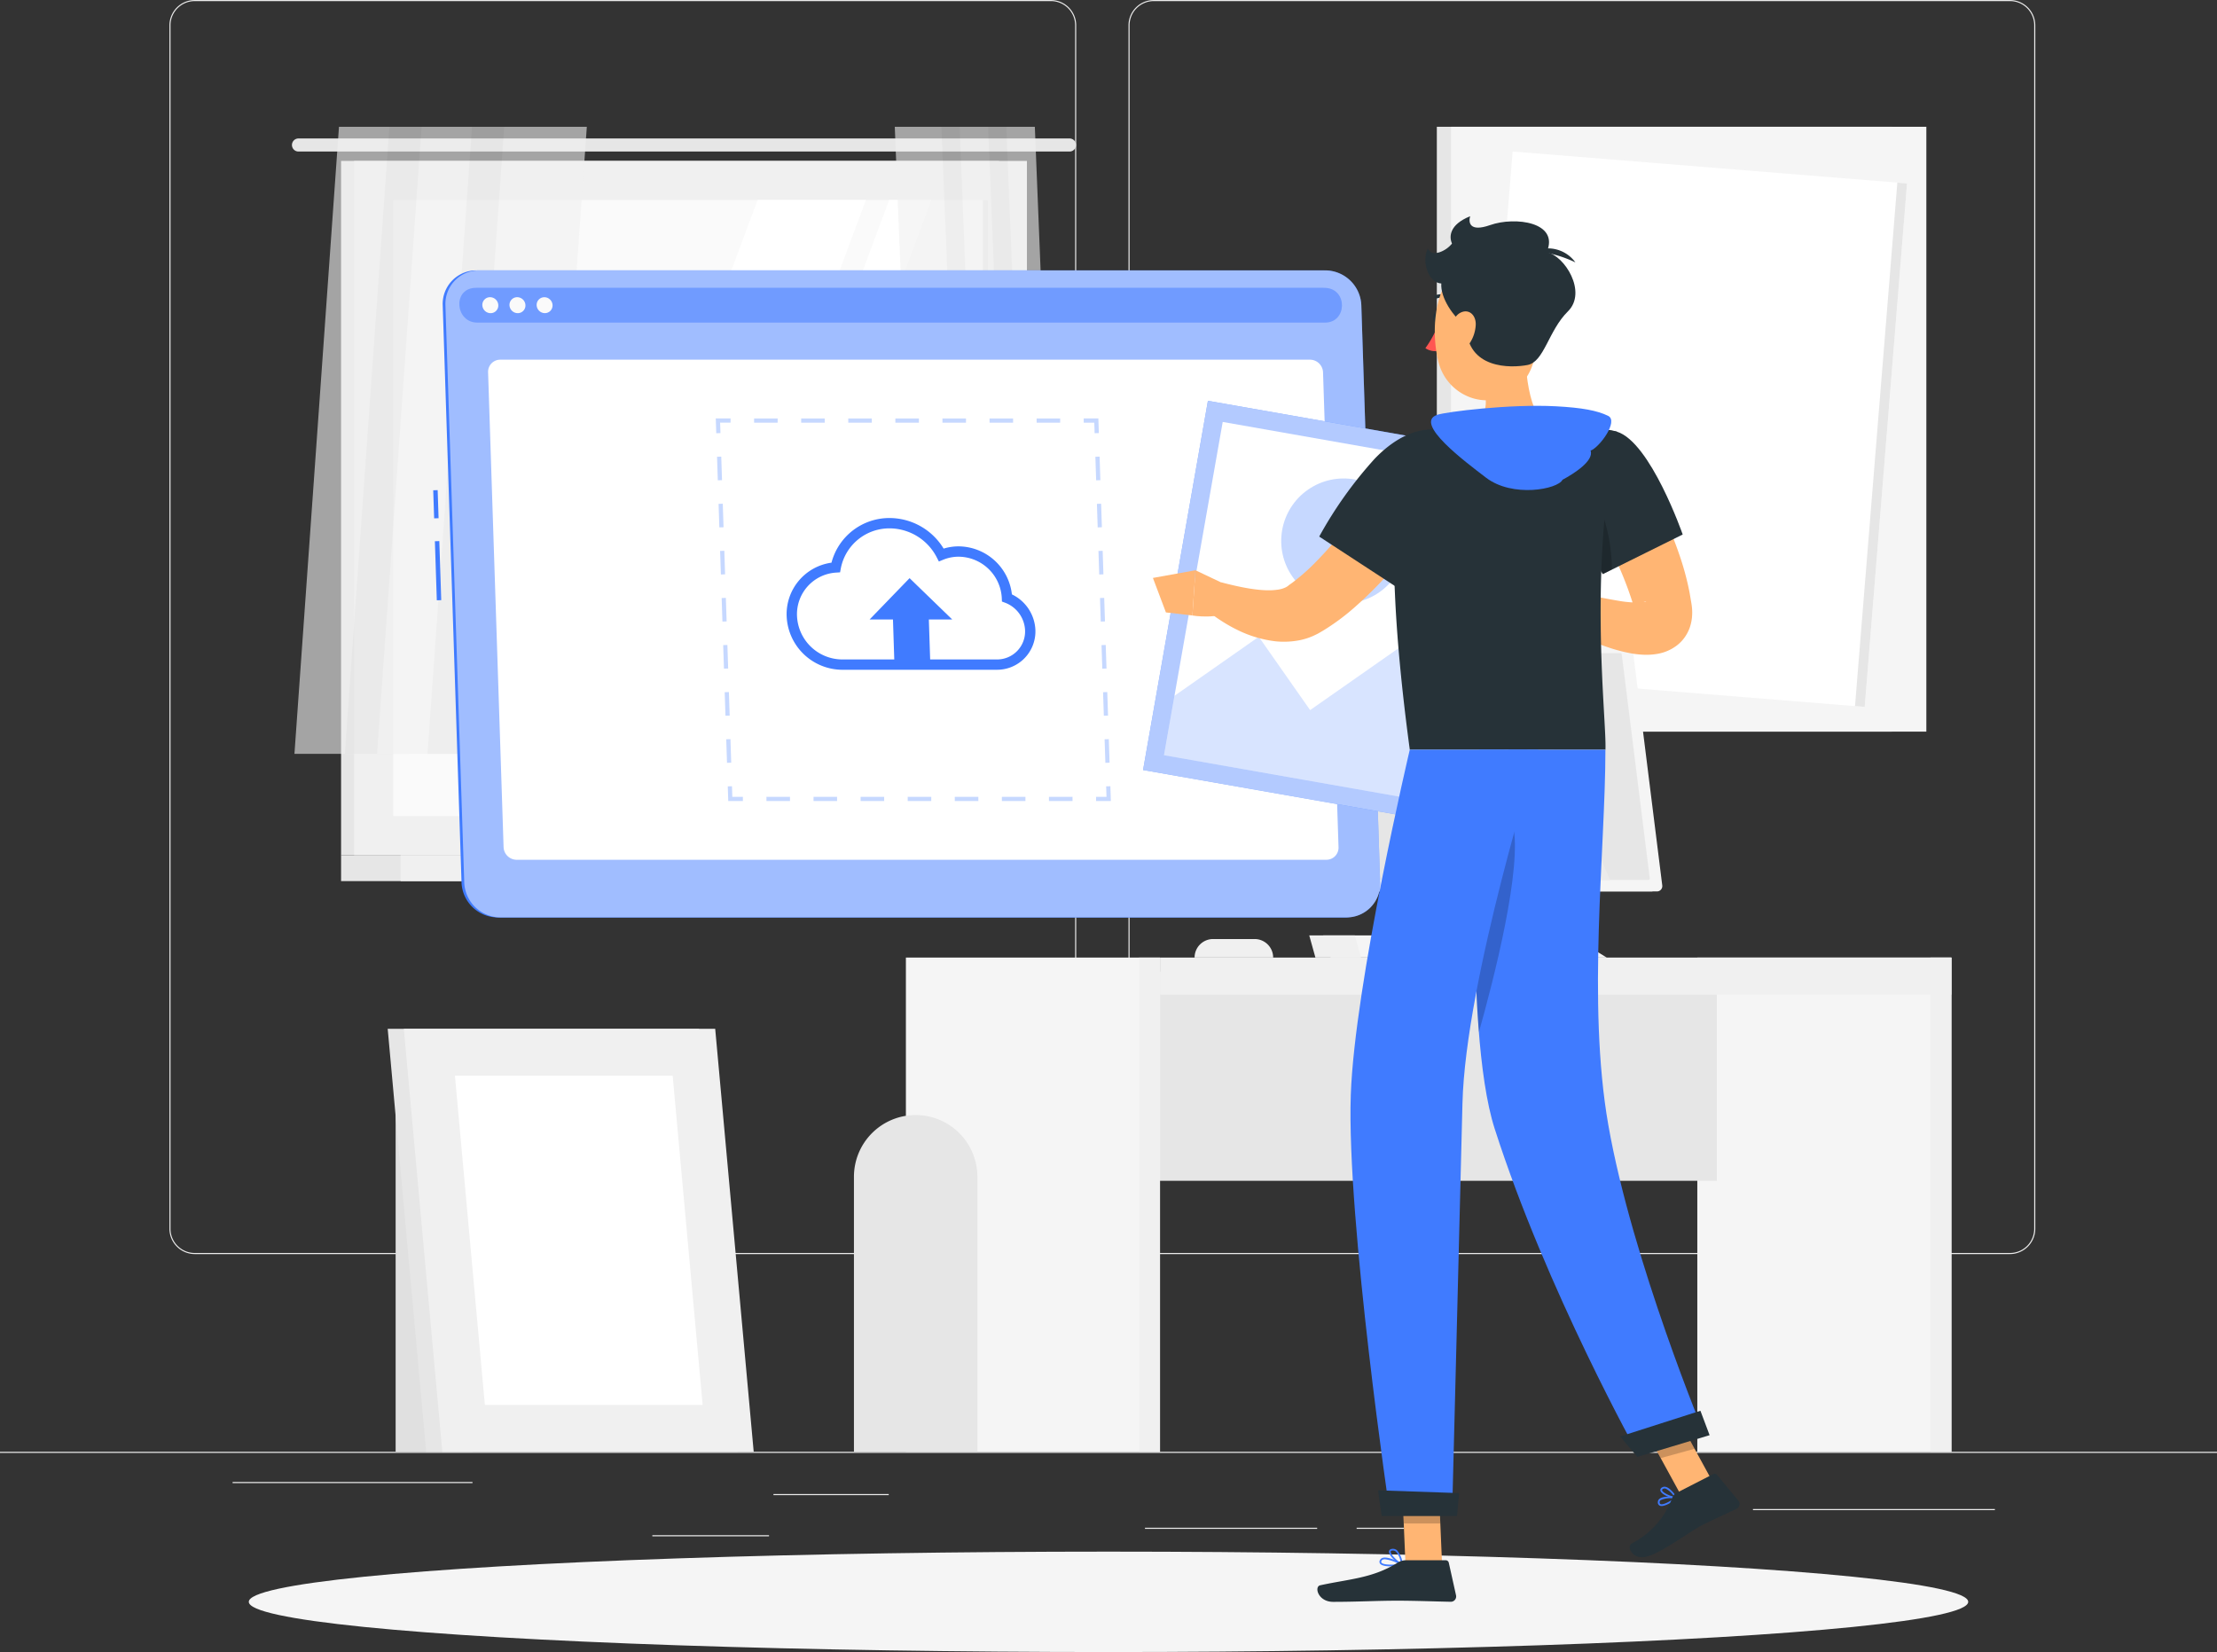 <svg id="Group_370" data-name="Group 370" xmlns="http://www.w3.org/2000/svg" width="412.099" height="307.103" viewBox="0 0 412.099 307.103">
  <rect x="0" y="0" width="412.099" height="307.103" fill="#333333" stroke="none"/>
  <g id="Background_Complete" data-name="Background Complete" transform="translate(0 0)">
    <g id="Group_303" data-name="Group 303">
      <g id="Group_301" data-name="Group 301">
        <rect id="Rectangle_132" data-name="Rectangle 132" width="412.099" height="0.206" transform="translate(0 269.88)" fill="#ebebeb"/>
        <path id="Path_240" data-name="Path 240" d="M202.064,288.075H42.912a4.71,4.71,0,0,1-4.7-4.7V59.657a4.71,4.71,0,0,1,4.7-4.7H202.064a4.709,4.709,0,0,1,4.7,4.7V283.371A4.71,4.71,0,0,1,202.064,288.075ZM42.912,55.159a4.5,4.5,0,0,0-4.5,4.5V283.371a4.5,4.5,0,0,0,4.5,4.5H202.064a4.5,4.5,0,0,0,4.5-4.5V59.657a4.5,4.5,0,0,0-4.5-4.5Z" transform="translate(-6.717 -54.953)" fill="#ebebeb"/>
        <path id="Path_241" data-name="Path 241" d="M418.36,288.075H259.209a4.71,4.71,0,0,1-4.7-4.7V59.657a4.709,4.709,0,0,1,4.7-4.7H418.36a4.71,4.71,0,0,1,4.705,4.7V283.371A4.71,4.71,0,0,1,418.36,288.075ZM259.209,55.159a4.5,4.5,0,0,0-4.5,4.5V283.371a4.5,4.5,0,0,0,4.5,4.5H418.36a4.5,4.5,0,0,0,4.5-4.5V59.657a4.5,4.5,0,0,0-4.5-4.5Z" transform="translate(-44.742 -54.953)" fill="#ebebeb"/>
      </g>
      <g id="Group_302" data-name="Group 302" transform="translate(43.237 275.493)">
        <rect id="Rectangle_133" data-name="Rectangle 133" width="21.427" height="0.206" transform="translate(100.535 2.237)" fill="#ebebeb"/>
        <rect id="Rectangle_134" data-name="Rectangle 134" width="44.59" height="0.206" fill="#ebebeb"/>
        <rect id="Rectangle_135" data-name="Rectangle 135" width="21.691" height="0.206" transform="translate(78.019 9.89)" fill="#ebebeb"/>
        <rect id="Rectangle_136" data-name="Rectangle 136" width="32.005" height="0.206" transform="translate(169.593 8.505)" fill="#ebebeb"/>
        <rect id="Rectangle_137" data-name="Rectangle 137" width="8.814" height="0.206" transform="translate(208.937 8.505)" fill="#ebebeb"/>
        <rect id="Rectangle_138" data-name="Rectangle 138" width="44.965" height="0.206" transform="translate(282.607 5.025)" fill="#ebebeb"/>
      </g>
    </g>
    <g id="Group_315" data-name="Group 315" transform="translate(54.269 23.567)">
      <g id="Group_307" data-name="Group 307">
        <g id="Group_304" data-name="Group 304" transform="translate(0 2.172)">
          <rect id="Rectangle_139" data-name="Rectangle 139" width="122.298" height="129.054" transform="translate(9.13 4.177)" fill="#e6e6e6"/>
          <path id="Path_242" data-name="Path 242" d="M210.379,86.183H67.059A1.214,1.214,0,0,0,65.845,87.4h0a1.214,1.214,0,0,0,1.214,1.214h143.32a1.214,1.214,0,0,0,1.214-1.214h0A1.214,1.214,0,0,0,210.379,86.183Z" transform="translate(-65.845 -86.183)" fill="#e6e6e6"/>
          <rect id="Rectangle_140" data-name="Rectangle 140" width="125.062" height="129.054" transform="translate(11.555 4.177)" fill="#f0f0f0"/>
          <rect id="Rectangle_141" data-name="Rectangle 141" width="122.298" height="4.822" transform="translate(9.13 133.231)" fill="#e6e6e6"/>
          <rect id="Rectangle_142" data-name="Rectangle 142" width="125.062" height="4.822" transform="translate(20.201 133.231)" fill="#f0f0f0"/>
          <rect id="Rectangle_143" data-name="Rectangle 143" width="114.524" height="110.532" transform="translate(129.353 11.442) rotate(90)" fill="#fafafa"/>
          <path id="Path_243" data-name="Path 243" d="M119.124,214.59l42.641-114.524h20.129L139.253,214.59Z" transform="translate(-75.211 -88.624)" fill="#fff"/>
          <path id="Path_244" data-name="Path 244" d="M148.792,214.59l42.641-114.524h7.847L156.64,214.59Z" transform="translate(-80.427 -88.624)" fill="#fff"/>
          <rect id="Rectangle_144" data-name="Rectangle 144" width="114.524" height="0.923" transform="translate(129.353 11.442) rotate(90)" fill="#e6e6e6"/>
        </g>
        <g id="Group_305" data-name="Group 305" transform="translate(0.464)" opacity="0.6">
          <path id="Path_245" data-name="Path 245" d="M81.764,200.116H66.407L74.684,83.547H90.041Z" transform="translate(-66.407 -83.547)" fill="#f0f0f0"/>
          <path id="Path_246" data-name="Path 246" d="M89.746,200.116H77.782L86.058,83.547H98.023Z" transform="translate(-68.407 -83.547)" fill="#e6e6e6"/>
          <path id="Path_247" data-name="Path 247" d="M100.4,200.116H85.04L93.316,83.547h15.357Z" transform="translate(-69.683 -83.547)" fill="#f0f0f0"/>
          <path id="Path_248" data-name="Path 248" d="M108.378,200.116H96.414l8.277-116.569h11.964Z" transform="translate(-71.683 -83.547)" fill="#e6e6e6"/>
          <path id="Path_249" data-name="Path 249" d="M119.029,200.116H103.672l8.277-116.569h15.357Z" transform="translate(-72.959 -83.547)" fill="#f0f0f0"/>
        </g>
        <g id="Group_306" data-name="Group 306" transform="translate(112.051 0)" opacity="0.6">
          <path id="Path_250" data-name="Path 250" d="M227.534,200.116h8.679L231.535,83.548h-8.679Z" transform="translate(-205.499 -83.548)" fill="#f0f0f0"/>
          <path id="Path_251" data-name="Path 251" d="M223.432,200.116h6.761L225.516,83.548h-6.761Z" transform="translate(-204.778 -83.548)" fill="#e6e6e6"/>
          <path id="Path_252" data-name="Path 252" d="M217,200.116h8.679L221.005,83.548h-8.679Z" transform="translate(-203.648 -83.548)" fill="#f0f0f0"/>
          <path id="Path_253" data-name="Path 253" d="M212.9,200.116h6.762L214.986,83.548h-6.761Z" transform="translate(-202.927 -83.548)" fill="#e6e6e6"/>
          <path id="Path_254" data-name="Path 254" d="M206.474,200.116h8.679L210.475,83.548H201.8Z" transform="translate(-201.797 -83.548)" fill="#f0f0f0"/>
        </g>
      </g>
      <g id="Group_309" data-name="Group 309" transform="translate(212.811)">
        <g id="Group_308" data-name="Group 308">
          <rect id="Rectangle_145" data-name="Rectangle 145" width="84.568" height="112.438" fill="#e6e6e6"/>
          <rect id="Rectangle_146" data-name="Rectangle 146" width="88.353" height="112.438" transform="translate(2.64)" fill="#f5f5f5"/>
          <rect id="Rectangle_147" data-name="Rectangle 147" width="97.635" height="73.551" transform="translate(6.225 101.916) rotate(-85.379)" fill="#fff"/>
          <rect id="Rectangle_148" data-name="Rectangle 148" width="97.634" height="1.811" transform="translate(77.731 107.697) rotate(-85.378)" fill="#e6e6e6"/>
        </g>
      </g>
      <g id="Group_313" data-name="Group 313" transform="translate(104.463 95.706)">
        <g id="Group_310" data-name="Group 310" transform="translate(0 58.732)">
          <rect id="Rectangle_149" data-name="Rectangle 149" width="47.233" height="91.875" transform="translate(156.767)" fill="#f5f5f5"/>
          <rect id="Rectangle_150" data-name="Rectangle 150" width="3.895" height="91.875" transform="translate(200.106)" fill="#f0f0f0"/>
          <rect id="Rectangle_151" data-name="Rectangle 151" width="108.759" height="38.875" transform="translate(160.407 41.497) rotate(180)" fill="#e6e6e6"/>
          <rect id="Rectangle_152" data-name="Rectangle 152" width="147.11" height="6.891" transform="translate(204.001 6.891) rotate(180)" fill="#f0f0f0"/>
          <rect id="Rectangle_153" data-name="Rectangle 153" width="47.233" height="91.875" transform="translate(9.657)" fill="#f5f5f5"/>
          <path id="Rectangle_154" data-name="Rectangle 154" d="M11.472,0h0A11.472,11.472,0,0,1,22.945,11.472V62.6a0,0,0,0,1,0,0H0a0,0,0,0,1,0,0V11.472A11.472,11.472,0,0,1,11.472,0Z" transform="translate(0 29.274)" fill="#e6e6e6"/>
          <rect id="Rectangle_155" data-name="Rectangle 155" width="3.895" height="91.875" transform="translate(52.996)" fill="#f0f0f0"/>
        </g>
        <g id="Group_311" data-name="Group 311" transform="translate(69.55)">
          <path id="Path_255" data-name="Path 255" d="M323.948,266.7H313.757l2.479-19.834h10.191Z" transform="translate(-283.441 -207.964)" fill="#f0f0f0"/>
          <path id="Path_256" data-name="Path 256" d="M326.681,266.7H316.491l2.479-19.834h10.191Z" transform="translate(-283.922 -207.964)" fill="#f5f5f5"/>
          <path id="Path_257" data-name="Path 257" d="M328.185,256.779H317.995l1.24-9.917h10.191Z" transform="translate(-284.186 -207.964)" fill="#f0f0f0"/>
          <path id="Path_258" data-name="Path 258" d="M283.529,246.107h72.084a1,1,0,0,0,.992-1.123l-5.556-44.442a1,1,0,0,0-.991-.875H277.974a1,1,0,0,0-.992,1.123l5.555,44.442A1,1,0,0,0,283.529,246.107Z" transform="translate(-276.975 -199.667)" fill="#f0f0f0"/>
          <path id="Path_259" data-name="Path 259" d="M284.829,246.107h72.084a1,1,0,0,0,.991-1.123l-5.555-44.442a1,1,0,0,0-.991-.875H279.274a1,1,0,0,0-.992,1.123l5.556,44.442A1,1,0,0,0,284.829,246.107Z" transform="translate(-277.203 -199.667)" fill="#f5f5f5"/>
          <path id="Path_260" data-name="Path 260" d="M356.077,244.108l-5.2-41.6a.28.28,0,0,0-.277-.246H281.381a.279.279,0,0,0-.277.315l5.2,41.6a.279.279,0,0,0,.277.245H355.8A.28.28,0,0,0,356.077,244.108Z" transform="translate(-277.7 -200.124)" fill="#e6e6e6"/>
          <path id="Path_261" data-name="Path 261" d="M355.783,244.424l-18.3-42.157H321.443l18.3,42.157Z" transform="translate(-284.792 -200.124)" fill="#ebebeb"/>
          <path id="Path_262" data-name="Path 262" d="M334.759,244.424l-18.3-42.157H310.68l18.3,42.157Z" transform="translate(-282.9 -200.124)" fill="#ebebeb"/>
          <path id="Rectangle_156" data-name="Rectangle 156" d="M0,0H16.6a0,0,0,0,1,0,0V0a1.859,1.859,0,0,1-1.859,1.859H1.859A1.859,1.859,0,0,1,0,0V0A0,0,0,0,1,0,0Z" transform="translate(52.034 58.732) rotate(-180)" fill="#f5f5f5"/>
          <path id="Rectangle_157" data-name="Rectangle 157" d="M0,0H11.26a0,0,0,0,1,0,0V0A1.859,1.859,0,0,1,9.4,1.859H1.859A1.859,1.859,0,0,1,0,0V0A0,0,0,0,1,0,0Z" transform="translate(37.357 58.732) rotate(180)" fill="#f0f0f0"/>
        </g>
        <g id="Group_312" data-name="Group 312" transform="translate(84.63 54.614)">
          <path id="Path_263" data-name="Path 263" d="M351.121,270.049H299.8l-1.387-4.119h46.028Z" transform="translate(-295.824 -265.93)" fill="#f5f5f5"/>
          <path id="Path_264" data-name="Path 264" d="M304.9,270.049h-8.478l-1.147-4.119h8.478Z" transform="translate(-295.272 -265.93)" fill="#f0f0f0"/>
        </g>
        <path id="Rectangle_158" data-name="Rectangle 158" d="M0,0H14.606a0,0,0,0,1,0,0V0a3.445,3.445,0,0,1-3.445,3.445H3.445A3.445,3.445,0,0,1,0,0V0A0,0,0,0,1,0,0Z" transform="translate(77.924 58.732) rotate(-180)" fill="#f0f0f0"/>
      </g>
      <g id="Group_314" data-name="Group 314" transform="translate(17.796 167.685)">
        <rect id="Rectangle_159" data-name="Rectangle 159" width="14.316" height="66.539" transform="translate(15.792 78.627) rotate(180)" fill="#e0e0e0"/>
        <path id="Path_265" data-name="Path 265" d="M152.472,365.627H94.593L87.437,287h57.879Z" transform="translate(-87.437 -287)" fill="#e6e6e6"/>
        <path id="Path_266" data-name="Path 266" d="M156.109,365.627H98.231L91.074,287h57.879Z" transform="translate(-88.076 -287)" fill="#f0f0f0"/>
        <path id="Path_267" data-name="Path 267" d="M108.167,358.78,102.6,297.56h40.471l5.572,61.219Z" transform="translate(-90.101 -288.857)" fill="#fff"/>
      </g>
    </g>
  </g>
  <g id="Shadow" transform="translate(46.247 288.438)">
    <ellipse id="_Path_" data-name="&lt;Path&gt;" cx="159.803" cy="9.333" rx="159.803" ry="9.333" fill="#f5f5f5"/>
  </g>
  <g id="Upload_Window" data-name="Upload Window" transform="translate(80.528 50.262)">
    <g id="Group_322" data-name="Group 322" transform="translate(0)">
      <g id="Group_320" data-name="Group 320" transform="translate(0)">
        <g id="Group_319" data-name="Group 319">
          <rect id="Rectangle_160" data-name="Rectangle 160" width="0.825" height="10.988" transform="translate(0.309 50.349) rotate(-1.872)" fill="#407bff"/>
          <rect id="Rectangle_161" data-name="Rectangle 161" width="0.825" height="5.222" transform="translate(0 40.877) rotate(-1.872)" fill="#407bff"/>
          <path id="Path_268" data-name="Path 268" d="M110.026,236.214H267.334a6.239,6.239,0,0,0,6.258-6.469l-3.5-107.34a6.75,6.75,0,0,0-6.68-6.469H106.1a6.239,6.239,0,0,0-6.258,6.469l3.5,107.34A6.752,6.752,0,0,0,110.026,236.214Z" transform="translate(-98.08 -115.936)" fill="#407bff"/>
          <g id="Group_317" data-name="Group 317" transform="translate(2.265)">
            <g id="Group_316" data-name="Group 316">
              <path id="Path_269" data-name="Path 269" d="M110.638,236.214H267.946a6.239,6.239,0,0,0,6.258-6.469l-3.5-107.34a6.75,6.75,0,0,0-6.68-6.469H106.713a6.239,6.239,0,0,0-6.258,6.469l3.5,107.34A6.75,6.75,0,0,0,110.638,236.214Z" transform="translate(-100.452 -115.936)" fill="#407bff"/>
              <path id="Path_270" data-name="Path 270" d="M110.638,236.214H267.946a6.239,6.239,0,0,0,6.258-6.469l-3.5-107.34a6.75,6.75,0,0,0-6.68-6.469H106.713a6.239,6.239,0,0,0-6.258,6.469l3.5,107.34A6.75,6.75,0,0,0,110.638,236.214Z" transform="translate(-100.452 -115.936)" fill="#fff" opacity="0.5"/>
            </g>
            <path id="Path_271" data-name="Path 271" d="M264.174,119.861H106.866q-.267,0-.528.021c-4.034.331-3.453,6.448.6,6.448H264.52c4.058,0,4.24-6.116.184-6.448Q264.441,119.861,264.174,119.861Z" transform="translate(-101.003 -116.626)" fill="#407bff" opacity="0.5"/>
            <path id="Path_272" data-name="Path 272" d="M111.748,123.469a1.426,1.426,0,0,1-1.435,1.484,1.544,1.544,0,0,1-1.531-1.484,1.427,1.427,0,0,1,1.435-1.483A1.543,1.543,0,0,1,111.748,123.469Z" transform="translate(-101.916 -117)" fill="#fafafa"/>
            <path id="Path_273" data-name="Path 273" d="M117.869,123.469a1.427,1.427,0,0,1-1.435,1.484,1.544,1.544,0,0,1-1.531-1.484,1.427,1.427,0,0,1,1.435-1.483A1.543,1.543,0,0,1,117.869,123.469Z" transform="translate(-102.992 -117)" fill="#fafafa"/>
            <ellipse id="Ellipse_19" data-name="Ellipse 19" cx="1.459" cy="1.507" rx="1.459" ry="1.507" transform="matrix(0.701, -0.713, 0.713, 0.701, 16.341, 6.453)" fill="#fafafa"/>
          </g>
          <path id="Path_274" data-name="Path 274" d="M115.38,229.041H265.89a2.255,2.255,0,0,0,2.269-2.345l-2.881-88.273a2.44,2.44,0,0,0-2.422-2.345H112.346a2.255,2.255,0,0,0-2.268,2.345l2.88,88.273A2.441,2.441,0,0,0,115.38,229.041Z" transform="translate(-99.879 -119.477)" fill="#fff"/>
          <g id="Group_318" data-name="Group 318" transform="translate(52.521 27.526)" opacity="0.3">
            <path id="Path_275" data-name="Path 275" d="M249.94,235.03h-2.747v-.782h1.941l-.063-1.94.781-.025Z" transform="translate(-176.505 -163.916)" fill="#407bff"/>
            <path id="Path_276" data-name="Path 276" d="M229.748,235.449h-4.376v-.781h4.376Zm-8.752,0h-4.377v-.781H221Zm-8.753,0h-4.376v-.781h4.376Zm-8.753,0h-4.376v-.781h4.376Zm-8.752,0h-4.377v-.781h4.377Zm-8.753,0h-4.376v-.781h4.376Zm-8.752,0h-4.376v-.781h4.376Z" transform="translate(-163.437 -164.335)" fill="#407bff"/>
            <path id="Path_277" data-name="Path 277" d="M166.947,235.03h-2.723l-.089-2.721.781-.025.064,1.965h1.966Z" transform="translate(-161.904 -163.916)" fill="#407bff"/>
            <path id="Path_278" data-name="Path 278" d="M163.567,214.864l-.143-4.377.781-.026.143,4.376Zm-.286-8.753-.143-4.376.781-.026.143,4.377ZM163,197.358l-.143-4.376.781-.026.143,4.376Zm-.285-8.753-.143-4.376.781-.025.143,4.376Zm-.286-8.753-.143-4.377.781-.026.143,4.376Zm-.286-8.753L162,166.723l.78-.026.143,4.376Zm-.285-8.753-.143-4.376.781-.025.143,4.376Z" transform="translate(-161.478 -150.847)" fill="#407bff"/>
            <path id="Path_279" data-name="Path 279" d="M161.518,152.079l-.09-2.747h2.748v.781h-1.94l.063,1.94Z" transform="translate(-161.428 -149.333)" fill="#407bff"/>
            <path id="Path_280" data-name="Path 280" d="M226.964,150.114h-4.376v-.781h4.376Zm-8.752,0h-4.377v-.781h4.377Zm-8.753,0h-4.377v-.781h4.377Zm-8.753,0H196.33v-.781h4.376Zm-8.752,0h-4.377v-.781h4.377Zm-8.752,0h-4.377v-.781H183.2Zm-8.753,0h-4.377v-.781h4.377Z" transform="translate(-162.947 -149.333)" fill="#407bff"/>
            <path id="Path_281" data-name="Path 281" d="M246.439,152.079l-.064-1.965h-1.966v-.781h2.723l.089,2.721Z" transform="translate(-176.016 -149.333)" fill="#407bff"/>
            <path id="Path_282" data-name="Path 282" d="M248.9,214.864l-.143-4.377.781-.026.143,4.376Zm-.286-8.753-.143-4.376.781-.026.142,4.377Zm-.285-8.753-.143-4.376.78-.026.143,4.376Zm-.285-8.753-.143-4.376.781-.025.143,4.376Zm-.286-8.753-.143-4.377.781-.026.142,4.376Zm-.286-8.753-.142-4.377.78-.026.143,4.376Zm-.285-8.753-.143-4.376.781-.025.143,4.376Z" transform="translate(-176.48 -150.847)" fill="#407bff"/>
          </g>
        </g>
      </g>
      <g id="Group_321" data-name="Group 321" transform="translate(65.693 46.035)">
        <path id="Path_283" data-name="Path 283" d="M216.487,200H187.713a10.388,10.388,0,0,1-10.3-9.972,9.658,9.658,0,0,1,8.333-9.937,11.116,11.116,0,0,1,10.773-8.3,11.8,11.8,0,0,1,10.073,5.683,9.5,9.5,0,0,1,2.8-.416,10.052,10.052,0,0,1,9.89,8.927,7.69,7.69,0,0,1,4.368,6.613,7.125,7.125,0,0,1-7.161,7.4Zm-19.965-26.287a9.184,9.184,0,0,0-9.042,7.441l-.138.733-.743.048a7.747,7.747,0,0,0-7.262,8.032,8.451,8.451,0,0,0,8.378,8.113h28.774a5.2,5.2,0,0,0,5.241-5.418,5.747,5.747,0,0,0-3.7-5.122l-.6-.224-.027-.636a8.1,8.1,0,0,0-8.014-7.7,7.539,7.539,0,0,0-2.87.56l-.81.332-.4-.777A9.906,9.906,0,0,0,196.521,173.711Z" transform="translate(-177.41 -171.79)" fill="#407bff"/>
        <path id="Path_284" data-name="Path 284" d="M211.484,193.04l-7.936-7.686-7.435,7.686h4.351l.259,7.946h6.67l-.259-7.946Z" transform="translate(-180.698 -174.175)" fill="#407bff"/>
      </g>
    </g>
  </g>
  <g id="Character" transform="translate(212.44 40.195)">
    <g id="Group_330" data-name="Group 330" transform="translate(0)">
      <path id="Path_285" data-name="Path 285" d="M363.568,156.8c.762,1.092,1.371,2.016,2,3.04.627,1,1.218,2.013,1.793,3.039,1.156,2.046,2.229,4.141,3.212,6.3a68.025,68.025,0,0,1,2.671,6.66,51.753,51.753,0,0,1,1.939,7.13l.32,1.88.039.235.045.3c.032.288.069.537.081.858a8.8,8.8,0,0,1,0,.97l-.038.521-.087.575a8.378,8.378,0,0,1-.312,1.2,7.7,7.7,0,0,1-.581,1.254,7.025,7.025,0,0,1-1.819,2.08,8.21,8.21,0,0,1-3.716,1.581,12.151,12.151,0,0,1-2.689.135,16.544,16.544,0,0,1-2.188-.259,31.258,31.258,0,0,1-3.767-.967,51.7,51.7,0,0,1-6.627-2.717,59.505,59.505,0,0,1-6.109-3.41l2.37-5.26a126.006,126.006,0,0,0,12.431,2.688,21.564,21.564,0,0,0,2.794.237,4.552,4.552,0,0,0,1.77-.2c.05-.039-.136-.1-.684.266a2.957,2.957,0,0,0-.75.816,2.778,2.778,0,0,0-.237.495,2.673,2.673,0,0,0-.124.391l-.049.265a1.249,1.249,0,0,1-.019.138c0,.043-.02.018-.02.03a.834.834,0,0,1-.032-.11l-.047-.173-.372-1.385a66.028,66.028,0,0,0-4.629-11.2c-.93-1.859-1.951-3.695-2.99-5.519-.518-.913-1.06-1.815-1.595-2.712-.529-.875-1.109-1.834-1.59-2.587Z" transform="translate(-273.572 -113.054)" fill="#ffb573"/>
      <path id="Path_286" data-name="Path 286" d="M350.264,187.051l-3.573-3.564-3.556,7.925s3.363,1.866,6.362.505Z" transform="translate(-272.764 -117.745)" fill="#ffb573"/>
      <path id="Path_287" data-name="Path 287" d="M340.475,180.044l-2.633,6.687,4.362,4.075,3.557-7.924Z" transform="translate(-271.833 -117.14)" fill="#ffb573"/>
      <g id="Group_324" data-name="Group 324" transform="translate(0 34.313)">
        <g id="Group_323" data-name="Group 323" transform="translate(0 0)">
          <rect id="Rectangle_162" data-name="Rectangle 162" width="69.679" height="69.679" transform="matrix(0.985, 0.173, -0.173, 0.985, 12.089, 0)" fill="#407bff"/>
          <rect id="Rectangle_163" data-name="Rectangle 163" width="69.679" height="69.679" transform="matrix(0.985, 0.173, -0.173, 0.985, 12.089, 0)" fill="#fff" opacity="0.6"/>
        </g>
        <rect id="Rectangle_164" data-name="Rectangle 164" width="62.898" height="62.898" transform="translate(14.84 3.927) rotate(9.991)" fill="#fff"/>
        <ellipse id="Ellipse_20" data-name="Ellipse 20" cx="11.611" cy="11.611" rx="11.611" ry="11.611" transform="matrix(0.819, -0.574, 0.574, 0.819, 21.152, 23.205)" fill="#407bff" opacity="0.3"/>
        <path id="Path_288" data-name="Path 288" d="M310.442,197.481,289.68,212.015l-9.548-13.631-15.666,10.973-1.943,11.031L324.46,231.3l1.943-11.031Z" transform="translate(-258.592 -154.518)" fill="#407bff" opacity="0.2"/>
      </g>
      <path id="Path_289" data-name="Path 289" d="M324.517,126.305c.011.548-.269,1-.628,1.006s-.659-.431-.67-.979.27-1,.628-1.006S324.505,125.757,324.517,126.305Z" transform="translate(-269.262 -107.52)" fill="#263238"/>
      <path id="Path_290" data-name="Path 290" d="M323.99,127.725a19.635,19.635,0,0,1-2.522,4.744,3.162,3.162,0,0,0,2.63.437Z" transform="translate(-268.955 -107.942)" fill="#ff5652"/>
      <path id="Path_291" data-name="Path 291" d="M326.5,122.518a.322.322,0,0,1-.239-.052,2.55,2.55,0,0,0-2.3-.372.322.322,0,0,1-.243-.6,3.2,3.2,0,0,1,2.907.438.322.322,0,0,1-.126.583Z" transform="translate(-269.315 -106.817)" fill="#263238"/>
      <path id="Path_292" data-name="Path 292" d="M341.357,129.052c-.348,5.057.05,15.274,3.917,18.133,0,0-.948,4.125-10.119,5.277-10.085,1.267-5.449-4.4-5.449-4.4,5.339-2.006,4.684-6.071,3.243-9.786Z" transform="translate(-270.216 -108.175)" fill="#ffb573"/>
      <path id="Path_293" data-name="Path 293" d="M374.307,394.208a.544.544,0,0,1-.064-.026.656.656,0,0,1-.344-.682.751.751,0,0,1,.279-.565c.776-.66,3.036-.37,3.131-.357a.161.161,0,0,1,.084.282C376.865,393.312,375.119,394.489,374.307,394.208Zm2.572-1.352a4.382,4.382,0,0,0-2.492.323.434.434,0,0,0-.166.329c-.009.3.118.363.16.382C374.817,394.1,376.053,393.471,376.879,392.856Z" transform="translate(-278.172 -154.49)" fill="#407bff"/>
      <path id="Path_294" data-name="Path 294" d="M376.246,392.257c-.792-.275-1.63-.738-1.771-1.217a.526.526,0,0,1,.264-.61.877.877,0,0,1,.7-.128c.994.209,2.036,1.887,2.079,1.958a.161.161,0,0,1-.141.246A4.181,4.181,0,0,1,376.246,392.257Zm-.759-1.609a.937.937,0,0,0-.11-.03.558.558,0,0,0-.457.08c-.175.118-.147.212-.136.252.129.438,1.414,1.044,2.277,1.2A4.261,4.261,0,0,0,375.487,390.648Z" transform="translate(-278.269 -154.099)" fill="#407bff"/>
      <path id="Path_295" data-name="Path 295" d="M313.219,407.888c-.873,0-1.715-.12-2-.513a.609.609,0,0,1,.013-.7.8.8,0,0,1,.51-.377c1.132-.308,3.509,1.046,3.608,1.1a.16.16,0,0,1-.049.3A11.81,11.81,0,0,1,313.219,407.888Zm-1.078-1.319a1.177,1.177,0,0,0-.311.037.482.482,0,0,0-.316.226c-.114.2-.073.3-.031.356.316.439,2.036.448,3.3.271A7.282,7.282,0,0,0,312.141,406.569Z" transform="translate(-267.135 -156.907)" fill="#407bff"/>
      <path id="Path_296" data-name="Path 296" d="M315.649,407.353a.154.154,0,0,1-.066-.014c-.821-.368-2.446-1.839-2.322-2.608.029-.181.157-.4.6-.45a1.19,1.19,0,0,1,.893.277,4.6,4.6,0,0,1,1.056,2.618.16.16,0,0,1-.161.176ZM313.99,404.6c-.031,0-.064,0-.1,0-.29.03-.308.143-.314.181-.075.462,1.03,1.616,1.868,2.12a3.781,3.781,0,0,0-.9-2.1A.86.86,0,0,0,313.99,404.6Z" transform="translate(-267.511 -156.56)" fill="#407bff"/>
      <path id="Path_297" data-name="Path 297" d="M323.637,404.455h-6.8l-.677-15.747h6.8Z" transform="translate(-268.021 -153.823)" fill="#ffb573"/>
      <path id="Path_298" data-name="Path 298" d="M383.853,387.243l-6.3,1.733-8.073-14.765,6.3-1.733Z" transform="translate(-277.394 -150.97)" fill="#ffb573"/>
      <path id="Path_299" data-name="Path 299" d="M376.266,390.9l6.8-3.48a.594.594,0,0,1,.727.15l3.949,4.77a1,1,0,0,1-.336,1.53c-2.4,1.174-3.62,1.625-6.61,3.154-1.841.942-7.313,5.011-10.074,5.731-2.7.7-3.835-1.917-2.769-2.459a15.565,15.565,0,0,0,7.52-8.521A1.647,1.647,0,0,1,376.266,390.9Z" transform="translate(-277.057 -153.585)" fill="#263238"/>
      <path id="Path_300" data-name="Path 300" d="M313.533,406.859h7.426a.593.593,0,0,1,.579.464l1.343,6.045a.989.989,0,0,1-.978,1.209c-2.679-.045-6.549-.2-9.916-.2-3.937,0-7.337.215-11.953.215-2.792,0-3.566-2.822-2.4-3.078,5.319-1.164,9.663-1.289,14.26-4.123A3.144,3.144,0,0,1,313.533,406.859Z" transform="translate(-264.673 -157.014)" fill="#263238"/>
      <path id="Path_301" data-name="Path 301" d="M352.311,163.777c.709,1.827,1.489,3.608,2.276,5.278,1.356,2.889,2.707,5.413,3.688,7.156.875,1.57,1.447,2.5,1.447,2.5l14.853-7.366s-5.984-17.2-12.231-19.117C355.941,150.283,349.1,155.576,352.311,163.777Z" transform="translate(-274.233 -112.179)" fill="#263238"/>
      <path id="Path_302" data-name="Path 302" d="M359.858,168.39c-1.294.951-2.217,3.511-2.874,6.518.847,1.656,1.627,3.092,2.256,4.215.875,1.571,1.446,2.5,1.446,2.5l1.7-.846A32.78,32.78,0,0,0,359.858,168.39Z" transform="translate(-275.198 -115.091)" opacity="0.2"/>
      <path id="Path_303" data-name="Path 303" d="M314.379,174.458c0,2.314.056,4.86.185,7.664.333,7.627,1.166,17.133,2.759,28.943H353.69c.25-5.581-3.258-32.821,2.129-59.127a95.214,95.214,0,0,0-12.182-1.536,134.382,134.382,0,0,0-15.457,0,69.291,69.291,0,0,0-10.459,1.888S314.37,156.076,314.379,174.458Z" transform="translate(-267.708 -111.889)" fill="#263238"/>
      <path id="Path_304" data-name="Path 304" d="M316.264,165.473a32.819,32.819,0,0,1-1.808,3.3c-.6.973-1.2,1.906-1.836,2.812-1.249,1.821-2.563,3.563-3.938,5.266a75.65,75.65,0,0,1-9.176,9.627,41.652,41.652,0,0,1-5.689,4.209l-.811.473-.212.12-.3.15-.6.288a12.105,12.105,0,0,1-2.423.781,15.388,15.388,0,0,1-4.505.229,21.715,21.715,0,0,1-7.241-2.166,28.563,28.563,0,0,1-3.029-1.729,25.994,25.994,0,0,1-2.807-2.1l2.919-4.976c3.565.935,7.592,1.775,10.358,1.381a4.925,4.925,0,0,0,1.633-.456,3.055,3.055,0,0,0,.472-.3,1.08,1.08,0,0,1,.082-.08l.043-.035.117-.084.5-.352a38.461,38.461,0,0,0,4.007-3.49,85.088,85.088,0,0,0,7.493-8.688c1.179-1.545,2.321-3.128,3.412-4.713.539-.8,1.073-1.587,1.568-2.367.481-.763.986-1.583,1.246-2.088Z" transform="translate(-260.239 -113.7)" fill="#ffb573"/>
      <path id="Path_305" data-name="Path 305" d="M275.761,186.545l-6.271-2.973-.566,8.411s4.874.845,7.455-1.059Z" transform="translate(-259.717 -117.76)" fill="#ffb573"/>
      <path id="Path_306" data-name="Path 306" d="M260.018,185l2.417,6.411,4.923.57.566-8.411Z" transform="translate(-258.152 -117.76)" fill="#ffb573"/>
      <path id="Path_307" data-name="Path 307" d="M325.265,159.5c-.215,6.5-13.6,21.469-13.6,21.469l-14.141-9.235a75.931,75.931,0,0,1,10.3-14.457C316.615,148.121,325.523,151.7,325.265,159.5Z" transform="translate(-264.746 -112.183)" fill="#263238"/>
      <g id="Group_325" data-name="Group 325" transform="translate(48.14 221.512)">
        <path id="Path_308" data-name="Path 308" d="M316.162,388.714l.348,8.117h6.8l-.348-8.117Z" transform="translate(-316.162 -375.336)" opacity="0.2"/>
        <path id="Path_309" data-name="Path 309" d="M375.785,372.483l-6.307,1.733,4.164,7.61,6.307-1.734Z" transform="translate(-325.535 -372.483)" opacity="0.2"/>
      </g>
      <path id="Path_310" data-name="Path 310" d="M342.847,122.571c-.274,6.744-.091,10.7-3.42,14.231-5.008,5.306-13.384,2.4-15.132-4.293-1.573-6.02-.862-16.036,5.674-18.854A9.2,9.2,0,0,1,342.847,122.571Z" transform="translate(-269.328 -105.33)" fill="#ffb573"/>
      <path id="Path_311" data-name="Path 311" d="M329.049,124.177c-2.427-1.728-4.808-5.3-4.625-7.954-2.244-.091-3.755-3.8-2.519-6.5.778,1.74,3.456.458,4.5-.916-.56-1.328-.469-3.526,3.378-5.083-.321,1.122-.153,3.005,3.709,1.648,4.693-1.648,12.938-.549,10.522,5.037,3.306.6,7.588,7.413,3.947,11s-4.4,9.374-7.509,9.969S329.232,132.177,329.049,124.177Z" transform="translate(-268.953 -103.722)" fill="#263238"/>
      <path id="Path_312" data-name="Path 312" d="M346.163,111.459a6.3,6.3,0,0,1,7.53,2.117A22.962,22.962,0,0,0,346.163,111.459Z" transform="translate(-273.296 -104.996)" fill="#263238"/>
      <path id="Path_313" data-name="Path 313" d="M331.832,127.662a6.828,6.828,0,0,1-1.6,4.081c-1.285,1.5-2.693.626-2.978-1.146-.255-1.6.1-4.3,1.7-5.147C330.536,124.612,331.89,125.855,331.832,127.662Z" transform="translate(-269.959 -107.495)" fill="#ffb573"/>
      <g id="Group_326" data-name="Group 326" transform="translate(61.666 99.177)">
        <path id="Path_314" data-name="Path 314" d="M333.419,224.054s-3.209,51.453,2.873,70.426c9.633,30.052,26.8,60.748,26.8,60.748l12.281-3.693s-13.505-32.4-17.948-57.719c-3.99-22.74-.542-51.188-.542-69.763Z" transform="translate(-332.573 -224.054)" fill="#407bff"/>
      </g>
      <path id="Path_315" data-name="Path 315" d="M332.9,237.858c3.432-1,6.107-.625,6.8,2.429,1.813,7.973-3.626,29-6.336,38.615C332.265,265.121,332.52,248.638,332.9,237.858Z" transform="translate(-270.907 -127.216)" opacity="0.2"/>
      <g id="Group_327" data-name="Group 327" transform="translate(88.722 222.058)">
        <path id="Path_316" data-name="Path 316" d="M365.4,377.919c-.051.015,3.2,3.8,3.2,3.8l13.419-4.035-1.706-4.541Z" transform="translate(-365.399 -373.145)" fill="#263238"/>
      </g>
      <g id="Group_328" data-name="Group 328" transform="translate(38.59 99.177)">
        <path id="Path_317" data-name="Path 317" d="M315.595,224.054s-10.241,43.411-10.963,64.148c-.809,23.256,7.307,78.109,7.307,78.109h11.519s1.418-55.281,1.93-76.463c.559-23.092,14.114-65.794,14.114-65.794Z" transform="translate(-304.575 -224.054)" fill="#407bff"/>
      </g>
      <g id="Group_329" data-name="Group 329" transform="translate(43.735 236.847)">
        <path id="Path_318" data-name="Path 318" d="M310.819,391.088c-.053,0,.65,4.782.65,4.782h14.012l.379-4.268Z" transform="translate(-310.817 -391.088)" fill="#263238"/>
      </g>
      <path id="Path_319" data-name="Path 319" d="M323.88,148.16c1.559-.54,13.44-2.05,22.063-1.59,4.922.263,7.7.8,9.709,1.773s-1.592,5.872-3.256,6.472c.674,1.878-3.077,4.276-5.215,5.414-.856,1.767-9.282,3.4-14.232-.4C329.149,156.918,319.432,149.7,323.88,148.16Z" transform="translate(-269.178 -111.24)" fill="#407bff"/>
    </g>
  </g>
</svg>

